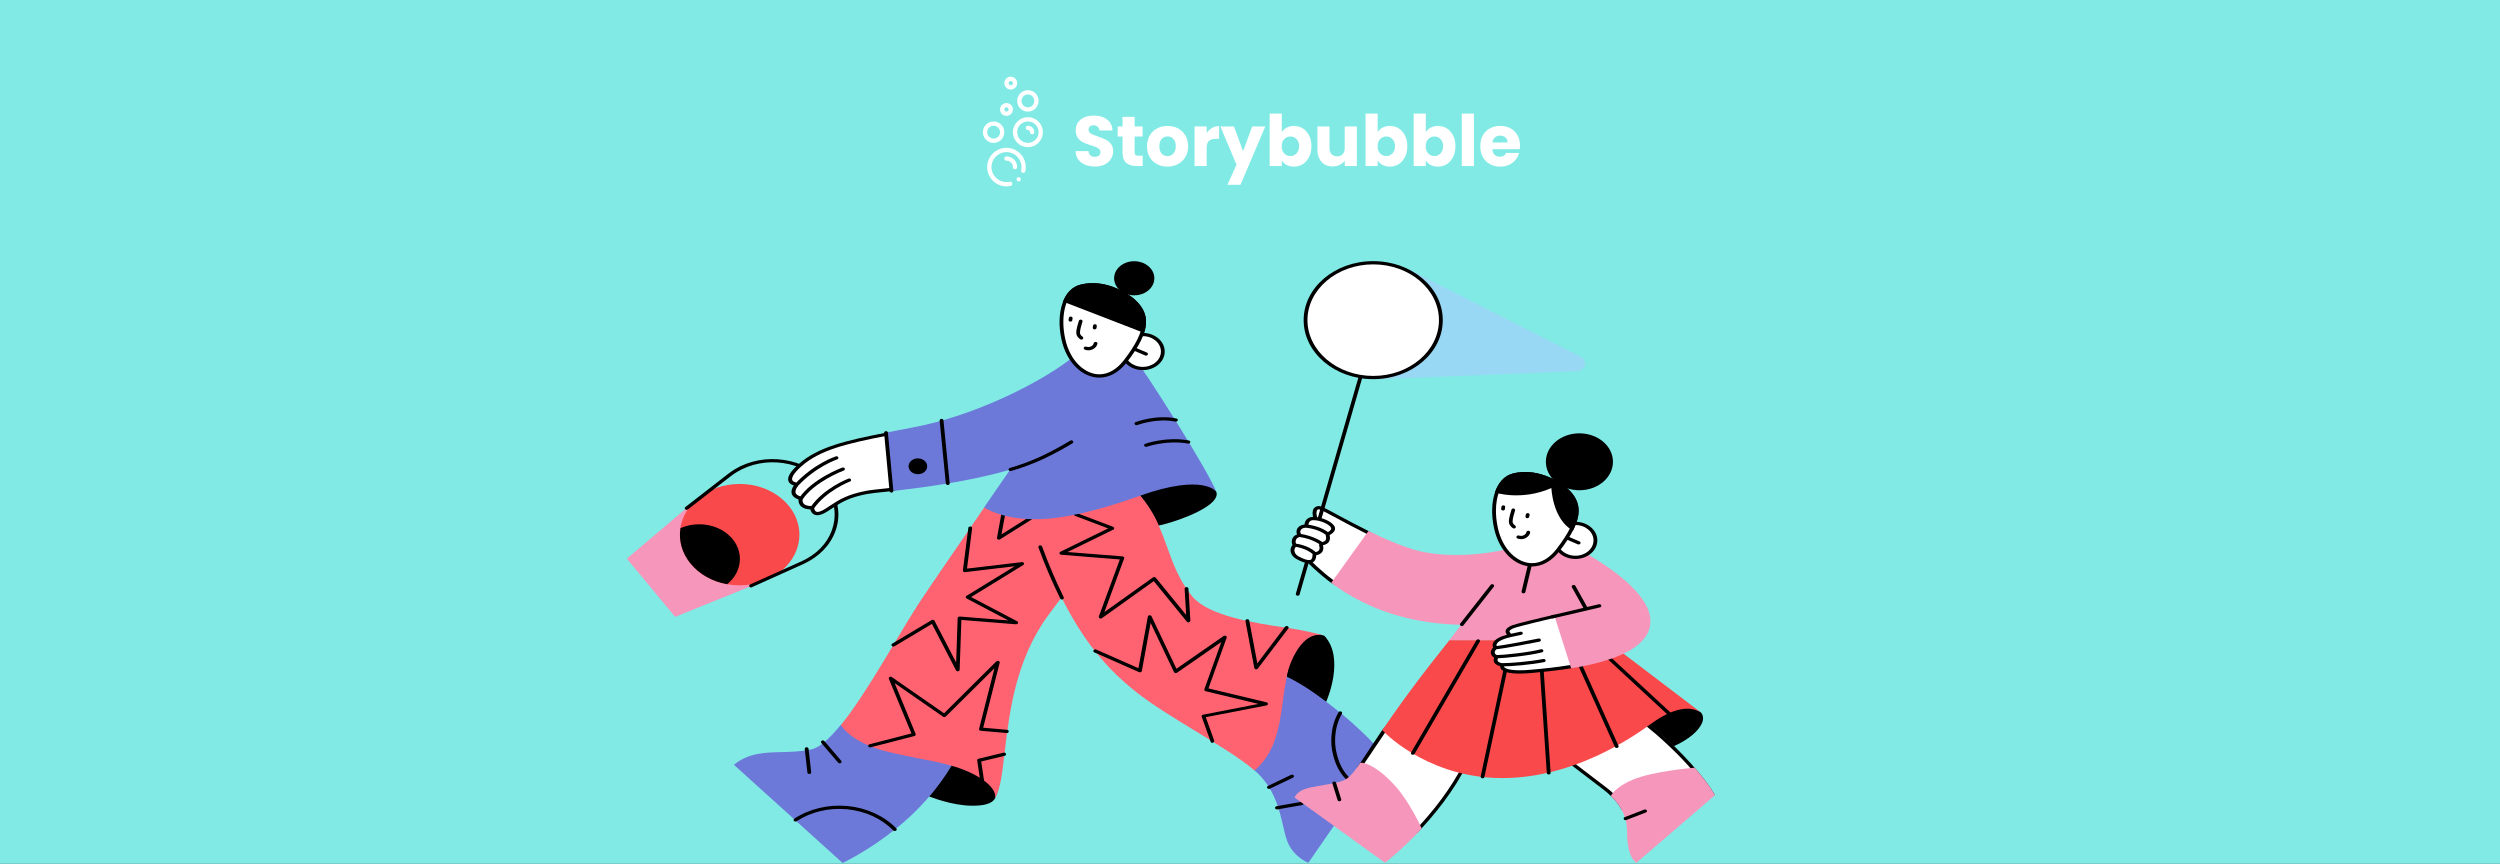 <svg width="1340" height="463" viewBox="0 0 1340 463" fill="none" xmlns="http://www.w3.org/2000/svg">
<rect x="0" y="0" width="1340" height="463" fill="#333333" stroke="none"/>
<g clip-path="url(#clip0_5_15)">
<rect width="1340" height="463" fill="#81EAE5"/>
<path d="M335.976 299.433L374.077 267.193L410.442 311.003L361.871 330.633L335.976 299.433Z" fill="#F696BB"/>
<path d="M396.448 313.733C414.134 313.733 428.471 301.569 428.471 286.563C428.471 271.558 414.134 259.393 396.448 259.393C378.762 259.393 364.424 271.558 364.424 286.563C364.424 301.569 378.762 313.733 396.448 313.733Z" fill="#F9494B"/>
<path d="M389.655 313.127C381.79 311.697 374.894 307.797 370.298 302.25C365.65 296.66 363.658 289.857 364.731 283.097V283.053H364.782C367.897 281.71 371.217 281.017 374.69 281.017C383.015 281.017 390.472 284.917 394.252 291.2C398.593 298.48 396.754 307.493 389.757 313.127L389.706 313.17L389.655 313.127Z" fill="black"/>
<path d="M402.577 314.903C402.219 314.903 401.862 314.73 401.657 314.427C401.402 313.993 401.606 313.473 402.066 313.257L429.697 300.82C437.512 297.31 443.283 291.417 445.888 284.223C448.493 277.03 447.675 269.403 443.487 262.773C442.874 261.777 442.159 260.78 441.291 259.74C436.184 253.587 428.574 249.513 419.84 248.213C411.106 246.913 402.321 248.603 395.069 252.937C393.996 253.587 392.924 254.28 391.8 255.147L368.715 273.043C368.306 273.347 367.642 273.347 367.284 273C366.927 272.653 366.927 272.09 367.335 271.787L390.421 253.89C391.647 252.98 392.77 252.2 393.894 251.507C401.555 246.913 410.902 245.137 420.197 246.523C429.493 247.91 437.563 252.243 442.976 258.743C443.896 259.87 444.662 260.91 445.275 261.95C449.667 269.013 450.587 277.073 447.777 284.7C445.019 292.327 438.891 298.567 430.565 302.337L402.934 314.773C402.883 314.86 402.73 314.903 402.577 314.903Z" fill="black"/>
<path d="M521.12 431.86C510.139 431.86 498.188 426.92 498.034 426.877L497.932 426.833L497.983 426.747C502.427 421.547 506.411 416.043 509.833 410.323L509.884 410.237L509.986 410.28C510.139 410.323 524.389 408.503 531.488 415.74L534.552 424.277L533.429 427.743C531.59 431.47 525.512 431.86 521.12 431.86Z" fill="black"/>
<path d="M710.656 376.263C710.554 376.177 699.063 367.683 689.614 362.873L689.563 362.83V362.787C689.563 362.657 691.095 350.09 698.705 343.633C701.872 340.947 704.528 340.123 706.622 340.123C708.256 340.123 709.788 340.73 709.839 340.773C721.229 352.863 710.912 376.003 710.81 376.22L710.759 376.35L710.656 376.263Z" fill="black"/>
<path d="M620.868 281.623C618.416 275.947 615.045 270.573 610.96 265.677L610.908 265.59L611.011 265.547C611.164 265.503 624.647 258.31 636.497 257.92C637.11 257.92 637.722 257.877 638.335 257.877C648.703 257.877 651.819 263.423 651.921 263.553C652.381 264.767 652.176 266.11 651.257 267.453C647.069 273.823 629.244 279.977 621.021 281.71H620.919L620.868 281.623Z" fill="black"/>
<path d="M393.383 409.933L393.435 409.89C401.198 403.563 409.727 403.347 418.716 403.13C423.824 403 429.084 402.87 434.651 401.743C438.942 400.877 444.151 396.543 450.689 388.483L450.74 388.397L450.842 388.483C450.893 388.527 457.431 394.42 471.578 399.75C476.532 401.613 483.121 403.043 489.454 404.43C497.524 406.207 505.134 407.853 509.935 410.323L510.037 410.367L509.986 410.453C502.325 423.193 492.212 434.633 479.903 444.427C465.296 456.127 451.863 462.453 451.71 462.54L451.659 462.583L393.383 409.933Z" fill="#6C79D9"/>
<path d="M509.833 410.367C505.134 408.98 499.005 407.767 492.467 406.51C483.683 404.777 474.591 403 468.258 400.66C454.008 395.33 450.791 388.613 450.791 388.527V388.483L450.842 388.44C452.374 386.533 454.008 384.41 455.694 382.113C463.713 371.02 472.191 356.85 479.648 344.37C484.04 337.003 488.228 330.027 491.752 324.523C495.481 318.803 507.534 301.123 527.606 271.917L527.658 271.873L586.24 267.15V267.237C592.062 289.857 582.664 302.207 568.466 320.97C566.321 323.83 564.073 326.733 561.775 329.897C544.257 353.817 540.937 382.46 538.485 403.347C537.208 414.223 536.187 423.15 533.429 427.743C534.297 421.33 523.061 414.05 509.833 410.367Z" fill="#FF6371"/>
<path d="M450.076 409.153C449.769 409.153 449.463 409.023 449.259 408.807L440.218 398.233C439.912 397.843 440.014 397.323 440.423 397.02C440.882 396.76 441.495 396.803 441.853 397.193L450.893 407.767C451.199 408.157 451.097 408.677 450.689 408.98C450.484 409.11 450.28 409.153 450.076 409.153Z" fill="black"/>
<path d="M433.783 414.873C433.272 414.873 432.813 414.527 432.761 414.093L431.331 401.483C431.28 401.007 431.689 400.573 432.251 400.53C432.813 400.487 433.323 400.833 433.374 401.31L434.804 413.92C434.856 414.397 434.447 414.83 433.885 414.873C433.834 414.873 433.834 414.873 433.783 414.873Z" fill="black"/>
<path d="M479.546 445.423C479.239 445.423 478.984 445.337 478.78 445.12C472.549 438.75 463.764 434.72 454.06 433.767C444.356 432.857 434.703 435.11 426.99 440.18C426.531 440.483 425.918 440.397 425.56 440.007C425.203 439.617 425.305 439.097 425.764 438.793C433.936 433.463 444.049 431.08 454.315 432.033C464.581 433.03 473.825 437.277 480.414 443.993C480.771 444.383 480.72 444.903 480.261 445.207C480.005 445.38 479.801 445.423 479.546 445.423Z" fill="black"/>
<path d="M701.259 462.453C701.157 462.41 693.394 459.507 690.023 451.013C689.154 448.803 688.542 446.073 687.775 442.867C685.732 433.983 682.974 421.85 672.3 412.837L668.418 407.897L681.391 358.54L689.665 362.657C694.824 365.213 699.778 368.16 704.375 371.41C719.288 381.983 730.371 391.777 741.455 404.127L741.506 404.17L701.31 462.41L701.259 462.453Z" fill="#6C79D9"/>
<path d="M672.3 412.837C664.945 406.597 653.198 399.403 640.736 391.82C629.193 384.8 617.293 377.52 609.07 370.977C601.205 364.737 590.836 355.593 580.571 340.297C569.743 324.177 560.447 303.723 552.275 277.723L552.224 277.637H552.326C552.786 277.55 599.059 268.19 611.062 265.547H611.113L611.164 265.59C615.25 270.53 618.621 275.903 621.072 281.58C622.707 285.35 624.137 289.25 625.516 293.063C628.836 302.293 632.309 311.827 639.408 320.06C648.091 330.113 672.249 333.97 689.972 336.527C698.552 337.74 708.563 340.167 709.839 340.773C697.786 337.003 690.533 356.633 689.665 362.743C688.899 366.73 688.184 371.15 687.316 377.867C686.447 384.67 685.426 390.39 683.485 396.153C679.501 407.897 672.504 412.837 672.453 412.88L672.402 412.923L672.3 412.837Z" fill="#FF6371"/>
<path d="M569.232 321.36C568.823 321.36 568.466 321.143 568.313 320.84C563.92 311.913 559.988 302.727 556.617 293.453C556.464 292.977 556.77 292.5 557.281 292.37C557.843 292.24 558.404 292.5 558.558 292.933C561.928 302.12 565.81 311.307 570.151 320.147C570.356 320.58 570.1 321.1 569.59 321.273C569.487 321.36 569.385 321.36 569.232 321.36Z" fill="black"/>
<path d="M513.357 359.84C512.948 359.84 512.591 359.623 512.437 359.32L499.516 334.403L479.443 346.407C478.984 346.667 478.32 346.58 478.013 346.19C477.707 345.8 477.809 345.237 478.269 344.977L499.362 332.367C499.618 332.237 499.924 332.15 500.231 332.237C500.537 332.323 500.793 332.497 500.895 332.713L512.489 355.073L513.306 331.283C513.306 331.023 513.459 330.807 513.663 330.677C513.868 330.547 514.174 330.46 514.429 330.46L540.426 332.54L518.107 320.797C517.8 320.623 517.647 320.363 517.647 320.103C517.647 319.8 517.8 319.54 518.056 319.367L543.899 303.507L517.289 306.67C516.983 306.713 516.677 306.627 516.421 306.453C516.217 306.28 516.064 306.02 516.115 305.717L519.026 282.967C519.077 282.49 519.588 282.143 520.15 282.187C520.711 282.23 521.12 282.663 521.069 283.14L518.311 304.763L547.73 301.297C548.189 301.253 548.649 301.47 548.802 301.817C548.956 302.207 548.853 302.597 548.445 302.857L520.507 320.017L545.227 333.017C545.636 333.233 545.789 333.667 545.636 334.013C545.482 334.36 545.023 334.62 544.563 334.62L515.298 332.28L514.378 358.973C514.378 359.363 514.021 359.71 513.561 359.797C513.51 359.84 513.408 359.84 513.357 359.84Z" fill="black"/>
<path d="M649.878 398.19C649.418 398.19 649.01 397.93 648.908 397.583L644.107 384.15C644.005 383.933 644.056 383.673 644.209 383.457C644.362 383.24 644.566 383.11 644.873 383.067L674.547 377.303L646.252 370.5C645.997 370.457 645.741 370.283 645.639 370.067C645.486 369.85 645.486 369.633 645.537 369.417L654.628 344.11L630.879 360.577C630.623 360.75 630.317 360.793 629.959 360.75C629.653 360.663 629.397 360.49 629.244 360.23L616.731 333.883L612.032 359.623C611.981 359.883 611.777 360.143 611.47 360.273C611.164 360.403 610.806 360.403 610.551 360.273L586.597 349.7C586.086 349.483 585.882 348.963 586.138 348.53C586.393 348.097 587.006 347.923 587.517 348.14L610.194 358.15L615.25 330.503C615.301 330.113 615.71 329.81 616.118 329.767C616.578 329.723 616.986 329.94 617.191 330.287L630.572 358.453L655.854 340.903C656.211 340.643 656.722 340.643 657.08 340.86C657.437 341.077 657.641 341.467 657.488 341.813L647.733 368.983L678.837 376.437C679.297 376.523 679.603 376.913 679.603 377.303C679.603 377.693 679.246 378.04 678.786 378.127L646.303 384.41L650.798 396.933C650.951 397.41 650.644 397.887 650.134 398.017C650.082 398.19 649.98 398.19 649.878 398.19Z" fill="black"/>
<path d="M636.957 333.58C636.65 333.58 636.293 333.45 636.139 333.19L618.417 311.48L590.632 331.327C590.275 331.587 589.764 331.587 589.406 331.37C589.049 331.153 588.845 330.763 588.998 330.373L600.234 299.867L568.823 297.353C568.364 297.31 568.006 297.05 567.904 296.66C567.802 296.27 568.006 295.923 568.415 295.707L593.952 283.227L576.229 276.51C575.718 276.293 575.463 275.817 575.718 275.383C575.974 274.95 576.536 274.733 577.046 274.95L596.608 282.36C596.965 282.49 597.17 282.793 597.221 283.097C597.221 283.443 597.067 283.747 596.71 283.877L572.194 295.88L601.664 298.22C601.971 298.263 602.226 298.393 602.43 298.61C602.635 298.827 602.635 299.087 602.532 299.347L591.96 328.077L617.957 309.53C618.161 309.357 618.468 309.313 618.774 309.313C619.081 309.357 619.336 309.487 619.489 309.66L635.782 329.637L634.965 315.597C634.914 315.12 635.373 314.73 635.935 314.687C636.497 314.643 636.957 315.033 637.008 315.51L638.029 332.583C638.029 332.973 637.774 333.32 637.314 333.45C637.161 333.58 637.059 333.58 636.957 333.58Z" fill="black"/>
<path d="M466.368 400.617C465.909 400.617 465.5 400.357 465.398 400.01C465.245 399.533 465.551 399.057 466.062 398.927L488.535 393.12L476.43 363.87C476.277 363.523 476.43 363.09 476.788 362.873C477.145 362.657 477.656 362.657 478.013 362.917L506.002 382.33L534.042 354.51C534.348 354.207 534.859 354.12 535.268 354.293C535.676 354.467 535.932 354.857 535.829 355.247L526.994 390.043L539.762 391.17C540.324 391.213 540.733 391.647 540.681 392.123C540.63 392.6 540.12 392.947 539.558 392.903L525.666 391.69C525.359 391.647 525.104 391.517 524.951 391.343C524.797 391.127 524.695 390.91 524.797 390.65L533.02 358.193L506.921 384.063C506.564 384.41 505.951 384.453 505.491 384.15L479.546 366.167L490.782 393.38C490.884 393.597 490.833 393.857 490.731 394.073C490.629 394.29 490.373 394.463 490.118 394.507L466.624 400.573C466.573 400.617 466.471 400.617 466.368 400.617Z" fill="black"/>
<path d="M526.432 419.337C525.921 419.337 525.461 419.033 525.41 418.6L523.776 407.637C523.725 407.203 524.031 406.813 524.491 406.683L537.923 403.433C538.485 403.303 539.047 403.563 539.2 404.04C539.354 404.517 539.047 404.993 538.485 405.123L525.921 408.157L527.453 418.383C527.504 418.86 527.147 419.293 526.585 419.337C526.534 419.337 526.483 419.337 526.432 419.337Z" fill="black"/>
<path d="M535.37 289.25C535.166 289.25 535.012 289.207 534.859 289.12C534.502 288.947 534.297 288.6 534.399 288.253L536.698 275.643C536.8 275.167 537.311 274.863 537.872 274.907C538.434 274.993 538.792 275.427 538.741 275.903L536.8 286.433L551.765 277.03C552.224 276.727 552.837 276.813 553.195 277.203C553.552 277.593 553.45 278.113 552.99 278.417L536.034 289.077C535.778 289.207 535.574 289.25 535.37 289.25Z" fill="black"/>
<path d="M673.321 358.757C673.27 358.757 673.168 358.757 673.117 358.757C672.709 358.67 672.402 358.41 672.3 358.063L667.55 332.887C667.448 332.41 667.857 331.977 668.418 331.89C668.98 331.803 669.491 332.15 669.593 332.627L673.934 355.55L688.797 335.92C689.103 335.53 689.716 335.4 690.227 335.66C690.687 335.92 690.84 336.44 690.533 336.873L674.19 358.367C673.985 358.627 673.679 358.757 673.321 358.757Z" fill="black"/>
<path d="M611.011 265.72C588.538 273.823 570.203 278.027 556.361 278.287H555.902C555.34 278.287 554.778 278.287 554.267 278.287C536.8 278.287 527.556 272.047 527.504 272.003L527.453 271.96L527.504 271.917C553.042 234.78 582.869 191.663 583.175 191.23V191.187L604.116 186.42L604.167 186.463C616.476 202.497 648.193 253.673 651.921 263.553C651.972 263.553 645.18 253.587 611.011 265.72Z" fill="#6C79D9"/>
<path d="M728.941 422.977C728.737 422.977 728.533 422.933 728.328 422.803C723.374 419.727 716.53 415.523 714.028 402.307C713.568 399.707 712.393 390.52 717.45 381.767C717.705 381.333 718.318 381.16 718.829 381.377C719.339 381.593 719.544 382.113 719.288 382.547C714.487 390.867 715.611 399.577 716.071 402.047C718.471 414.57 724.6 418.34 729.554 421.417C730.014 421.72 730.116 422.24 729.758 422.63C729.554 422.847 729.248 422.977 728.941 422.977Z" fill="black"/>
<path d="M680.114 422.847C679.757 422.847 679.399 422.673 679.246 422.413C678.991 421.98 679.144 421.46 679.655 421.243L692.065 415.307C692.576 415.09 693.189 415.22 693.444 415.653C693.7 416.087 693.547 416.607 693.036 416.823L680.625 422.76C680.472 422.803 680.267 422.847 680.114 422.847Z" fill="black"/>
<path d="M684.456 433.853C683.996 433.853 683.536 433.593 683.434 433.16C683.332 432.683 683.69 432.25 684.251 432.12L697.582 429.78C698.143 429.693 698.654 429.997 698.807 430.473C698.91 430.95 698.552 431.383 697.99 431.513L684.66 433.853C684.609 433.853 684.507 433.853 684.456 433.853Z" fill="black"/>
<path d="M438.124 275.253C436.03 275.253 435.469 273.217 435.366 272.827C435.264 272.437 434.856 272.133 434.396 272.133C432.404 272.09 430.974 271.57 430.106 270.703C428.982 269.577 429.033 268.06 429.084 267.757C429.135 267.367 428.88 267.02 428.42 266.89C426.786 266.327 425.764 265.547 425.407 264.55C424.794 262.86 426.122 260.953 426.377 260.563C426.531 260.347 426.582 260.043 426.479 259.783C426.377 259.523 426.122 259.35 425.815 259.263C425.407 259.177 423.977 258.743 423.568 257.573C423.109 256.317 423.67 253.803 428.88 249.253C439.044 240.327 453.753 236.947 475 232.743L492.774 231.963L498.239 257.877L477.656 262.383L475.46 262.6C470.557 263.12 466.726 263.51 464.53 263.943C454.57 265.85 450.382 268.58 445.581 271.743C444.713 272.307 443.794 272.913 442.823 273.52C440.985 274.647 439.35 275.253 438.124 275.253Z" fill="white"/>
<path d="M491.957 232.873L497.064 257.227L477.503 261.517L475.358 261.733C470.454 262.253 466.573 262.643 464.325 263.077C454.111 265.027 449.667 267.93 444.968 271.007C444.1 271.57 443.181 272.177 442.261 272.783C440.065 274.17 438.737 274.387 438.175 274.387C436.899 274.387 436.541 273.087 436.439 272.653C436.286 271.873 435.469 271.267 434.498 271.223C432.813 271.18 431.638 270.79 430.923 270.097C430.004 269.187 430.106 267.93 430.157 267.8C430.259 267.02 429.697 266.327 428.88 266.023C427.552 265.59 426.735 264.983 426.479 264.247C426.071 263.163 426.837 261.69 427.348 260.997C427.705 260.52 427.756 259.957 427.501 259.48C427.297 258.96 426.786 258.57 426.173 258.44C425.969 258.397 424.896 258.093 424.641 257.313C424.385 256.62 424.385 254.497 429.697 249.817C439.657 241.063 454.162 237.727 475.204 233.567L491.957 232.873ZM493.642 231.097L474.898 231.92C453.396 236.123 438.533 239.547 428.165 248.69C423.721 252.59 421.832 255.71 422.598 257.877C423.16 259.48 424.998 260.043 425.509 260.173C425.152 260.65 423.721 262.86 424.436 264.853C424.896 266.11 426.122 267.063 428.012 267.713C427.961 268.103 427.858 269.88 429.289 271.31C430.361 272.393 432.047 272.957 434.345 273.043C434.447 273.52 435.162 276.163 438.073 276.163C439.503 276.163 441.291 275.513 443.334 274.213C444.304 273.607 445.224 273 446.092 272.437C450.791 269.36 454.877 266.673 464.632 264.81C466.777 264.42 470.608 263.987 475.46 263.51L477.758 263.25L499.311 258.527L493.642 231.097Z" fill="black"/>
<path d="M474.796 231.92H474.898C476.021 231.703 477.196 231.487 478.371 231.227C481.589 230.577 484.908 229.927 488.432 229.277C522.448 223.08 559.324 204.49 576.74 190.147L576.791 190.103L584.35 192.53L598.651 217.317L598.6 217.36C598.497 217.49 587.976 231.4 558.557 245.44C549.007 249.99 534.961 254.063 516.881 257.53C500.792 260.607 485.521 262.427 477.86 263.207H477.758L474.796 231.92Z" fill="#6C79D9"/>
<path d="M541.601 252.503C541.192 252.503 540.784 252.287 540.63 251.897C540.477 251.463 540.733 250.943 541.294 250.813C546.81 249.253 552.378 247.173 557.996 244.617C563.512 242.017 568.772 239.157 573.676 236.167C574.135 235.907 574.748 235.993 575.106 236.383C575.412 236.773 575.31 237.293 574.85 237.597C569.896 240.63 564.533 243.49 558.966 246.133C553.246 248.733 547.525 250.857 541.958 252.46C541.805 252.503 541.703 252.503 541.601 252.503Z" fill="black"/>
<path d="M435.417 273C435.264 273 435.06 272.957 434.907 272.87C434.396 272.61 434.243 272.09 434.549 271.7C441.546 261.603 454.264 256.75 454.775 256.533C455.285 256.36 455.898 256.533 456.103 256.967C456.307 257.4 456.103 257.92 455.592 258.093C455.49 258.137 442.925 262.947 436.286 272.567C436.132 272.827 435.775 273 435.417 273Z" fill="black"/>
<path d="M429.238 268.233C429.084 268.233 428.88 268.19 428.727 268.103C428.216 267.887 428.063 267.323 428.369 266.933C435.213 256.75 450.791 250.857 451.455 250.64C451.966 250.467 452.579 250.64 452.783 251.073C452.987 251.507 452.783 252.027 452.272 252.2C452.119 252.243 436.592 258.093 430.106 267.8C429.953 268.06 429.595 268.233 429.238 268.233Z" fill="black"/>
<path d="M426.633 261.04C426.428 261.04 426.173 260.997 426.02 260.867C425.56 260.563 425.509 260.043 425.867 259.653C435.979 248.69 447.522 244.747 447.982 244.617C448.493 244.443 449.105 244.66 449.31 245.093C449.514 245.527 449.259 246.047 448.748 246.22C448.646 246.263 437.205 250.12 427.45 260.737C427.246 260.91 426.939 261.04 426.633 261.04Z" fill="black"/>
<path d="M612.543 197.557C606.618 197.557 601.817 193.483 601.817 188.457C601.817 183.43 606.618 179.357 612.543 179.357C618.468 179.357 623.269 183.43 623.269 188.457C623.269 193.483 618.468 197.557 612.543 197.557Z" fill="white"/>
<path d="M612.543 180.18C617.906 180.18 622.247 183.863 622.247 188.413C622.247 192.963 617.906 196.647 612.543 196.647C607.18 196.647 602.839 192.963 602.839 188.413C602.839 183.863 607.18 180.18 612.543 180.18ZM612.543 178.447C606.057 178.447 600.796 182.91 600.796 188.413C600.796 193.917 606.057 198.38 612.543 198.38C619.029 198.38 624.29 193.917 624.29 188.413C624.29 182.91 619.029 178.447 612.543 178.447Z" fill="black"/>
<path d="M589.253 201.543C580.468 201.543 572.552 193.44 569.998 181.87C566.934 167.96 570.815 155.783 578.987 153.53C581.132 152.923 583.379 152.62 585.678 152.62C597.323 152.62 606.72 160.42 606.823 160.507C611.521 164.623 613.513 168.61 613.207 173.377C612.9 178.75 609.683 185.163 603.196 193.57C599.161 198.77 594.36 201.543 589.253 201.543Z" fill="white"/>
<path d="M585.678 151.753V153.487C596.71 153.487 605.75 160.853 606.108 161.113C613.871 167.873 615.914 175.587 602.379 193.093C598.549 198.033 594.003 200.633 589.253 200.633C585.423 200.633 581.541 198.857 578.272 195.693C574.748 192.227 572.194 187.373 570.968 181.697C569.487 174.937 569.641 168.393 571.326 163.237C572.909 158.47 575.77 155.307 579.294 154.31C581.337 153.747 583.482 153.443 585.678 153.443V151.753V151.753ZM585.678 151.753C583.431 151.753 581.081 152.013 578.681 152.707C570.1 155.09 565.759 167.44 568.977 182.043C571.684 194.393 580.213 202.41 589.253 202.41C594.361 202.41 599.621 199.853 604.065 194.09C617.497 176.713 616.629 167.83 607.538 159.9C607.538 159.9 597.885 151.753 585.678 151.753Z" fill="black"/>
<path d="M578.681 152.707C594.003 148.46 607.538 159.9 607.538 159.9C613.411 165.013 615.863 170.517 613.207 178.447L569.743 161.633C571.633 157.04 574.697 153.79 578.681 152.707Z" fill="black"/>
<path d="M579.651 182.043C579.447 182.043 579.192 182 579.038 181.87C578.17 181.263 577.506 180.527 577.149 179.703C576.587 178.36 576.893 176.367 578.272 171.947C578.425 171.47 578.987 171.21 579.498 171.34C580.06 171.47 580.366 171.947 580.213 172.38C578.987 176.28 578.63 178.23 579.038 179.097C579.243 179.617 579.702 180.093 580.264 180.483C580.724 180.787 580.775 181.307 580.417 181.697C580.264 181.913 579.958 182.043 579.651 182.043Z" fill="black"/>
<path d="M586.75 176.54C586.699 176.54 586.648 176.54 586.597 176.54C586.035 176.497 585.627 176.063 585.729 175.587L585.882 174.547C585.933 174.07 586.444 173.723 587.006 173.81C587.568 173.853 587.976 174.287 587.874 174.763L587.721 175.803C587.721 176.237 587.261 176.54 586.75 176.54Z" fill="black"/>
<path d="M573.777 172.38C573.726 172.38 573.675 172.38 573.624 172.38C573.062 172.337 572.654 171.903 572.756 171.427L572.909 170.43C572.96 169.953 573.471 169.607 574.033 169.693C574.595 169.737 575.003 170.17 574.901 170.647L574.748 171.643C574.748 172.077 574.288 172.38 573.777 172.38Z" fill="black"/>
<path d="M583.328 187.763C583.022 187.763 582.715 187.72 582.409 187.677C582.103 187.633 581.745 187.547 581.439 187.417C580.928 187.2 580.724 186.68 580.979 186.247C581.234 185.813 581.847 185.64 582.358 185.857C582.46 185.9 582.664 185.943 582.818 185.943C584.401 186.203 585.933 185.293 586.24 183.95C586.342 183.473 586.903 183.17 587.414 183.257C587.976 183.343 588.334 183.82 588.231 184.253C587.976 185.38 587.261 186.333 586.137 186.983C585.269 187.547 584.299 187.763 583.328 187.763Z" fill="black"/>
<path d="M614.279 190.623C614.126 190.623 613.973 190.58 613.82 190.537L607.64 187.893C607.129 187.677 606.925 187.157 607.18 186.723C607.435 186.29 608.048 186.117 608.559 186.333L614.739 188.977C615.25 189.193 615.454 189.713 615.199 190.147C614.994 190.45 614.637 190.623 614.279 190.623Z" fill="black"/>
<path d="M607.946 158.297C613.898 158.297 618.723 154.203 618.723 149.153C618.723 144.104 613.898 140.01 607.946 140.01C601.995 140.01 597.17 144.104 597.17 149.153C597.17 154.203 601.995 158.297 607.946 158.297Z" fill="black"/>
<path d="M477.809 264.03C477.298 264.03 476.839 263.683 476.788 263.25L473.876 232.05C473.825 231.573 474.234 231.14 474.796 231.097C475.358 231.053 475.868 231.4 475.919 231.877L478.831 263.077C478.882 263.553 478.473 263.987 477.911 264.03C477.86 264.03 477.86 264.03 477.809 264.03Z" fill="black"/>
<path d="M507.994 259.957C507.483 259.957 507.024 259.61 506.973 259.177L503.653 225.463C503.602 224.987 504.01 224.553 504.572 224.51C505.134 224.467 505.645 224.813 505.696 225.29L509.015 259.003C509.067 259.48 508.658 259.913 508.096 259.957C508.045 259.957 508.045 259.957 507.994 259.957Z" fill="black"/>
<path d="M491.139 245.743C494.561 245.267 497.473 247.737 496.911 250.64C496.553 252.417 494.919 253.803 492.825 254.107C489.403 254.583 486.492 252.113 487.053 249.21C487.411 247.477 489.096 246.047 491.139 245.743Z" fill="black"/>
<path d="M614.28 239.503C613.871 239.503 613.514 239.287 613.309 238.983C613.105 238.55 613.36 238.03 613.871 237.857C614.331 237.683 625.465 233.87 637.212 236.08C637.774 236.167 638.131 236.643 637.978 237.12C637.876 237.597 637.314 237.9 636.752 237.77C625.669 235.69 614.739 239.417 614.637 239.46C614.535 239.503 614.433 239.503 614.28 239.503Z" fill="black"/>
<path d="M609.121 227.89C608.712 227.89 608.355 227.717 608.202 227.37C607.946 226.937 608.202 226.417 608.712 226.243C609.172 226.07 619.744 222.083 630.521 224.293C631.083 224.423 631.389 224.857 631.287 225.333C631.134 225.81 630.623 226.07 630.061 225.983C619.949 223.903 609.683 227.803 609.581 227.847C609.428 227.847 609.274 227.89 609.121 227.89Z" fill="black"/>
<path d="M747.788 385.06L741.761 391.863C739.411 395.33 737.419 398.277 735.989 400.443L734.508 402.697C729.963 409.5 727.307 413.443 725.008 415.913L758.258 446.723C767.349 437.363 778.228 424.233 785.787 409.067L747.788 385.06Z" fill="white"/>
<path d="M896.516 399.403C896.465 399.36 890.693 393.64 884.054 388.44L883.952 388.353L884.054 388.31C884.156 388.267 889.212 380.813 898.252 379.167C899.938 378.863 901.521 378.69 902.951 378.69C906.986 378.69 911.378 381.637 911.532 381.767C912.706 382.807 913.166 384.757 912.553 386.793C911.072 391.43 905.096 396.457 897.231 399.923L897.18 399.967L896.516 399.403Z" fill="black"/>
<path d="M714.232 311.783C706.979 306.367 701.974 301.297 698.654 297.873L698.348 297.57L705.805 280.54C705.907 280.323 705.907 280.107 705.805 279.933C704.783 277.637 703.966 274.43 705.09 272.957C705.498 272.437 706.111 272.133 706.979 272.09C707.95 272.133 712.649 274.647 717.603 277.333C721.944 279.673 727.256 282.533 733.027 285.393L736.807 287.82L719.901 314.947L714.232 311.783Z" fill="white"/>
<path d="M706.928 272.957C708.154 273.26 712.699 275.687 717.092 278.07C721.382 280.41 726.745 283.27 732.516 286.13L735.581 288.08L719.594 313.69L714.896 311.133C707.796 305.847 702.842 300.82 699.573 297.44L706.826 280.887C706.979 280.497 706.979 280.063 706.826 279.673C705.804 277.42 705.192 274.56 706.009 273.477C706.06 273.217 706.315 273.043 706.928 272.957ZM706.928 271.223C706.877 271.223 706.877 271.223 706.928 271.223C705.651 271.31 704.783 271.743 704.221 272.523C702.536 274.777 704.425 279.283 704.885 280.28L697.224 297.787L697.888 298.48C701.208 301.903 706.264 307.06 713.619 312.52L720.361 316.203L738.185 287.603L733.64 284.7C727.868 281.84 722.506 278.937 718.164 276.64C712.138 273.347 708.205 271.223 706.928 271.223Z" fill="black"/>
<path d="M786.451 334.923C758.155 334.923 733.64 327.383 713.568 312.477L713.517 312.433L733.487 284.613L733.589 284.657C742.629 289.12 750.341 292.283 757.185 294.407C763.722 296.4 771.792 297.483 780.577 297.483C795.44 297.483 811.222 294.537 822.713 289.553L822.815 289.51L829.455 316.637V316.68C829.302 316.853 816.176 334.057 792.12 334.88C790.281 334.88 788.34 334.923 786.451 334.923Z" fill="#F696BB"/>
<path d="M747.992 386.23L784.51 409.283C777.615 422.89 768.064 434.85 759.637 443.82L730.269 410.67C731.699 408.633 733.333 406.163 735.376 403.13L736.858 400.877C738.288 398.71 740.228 395.807 742.629 392.34L747.992 386.23ZM747.583 383.803L740.892 391.3C738.492 394.81 736.551 397.757 735.07 399.967L733.589 402.22C730.933 406.207 728.941 409.197 727.307 411.45L759.432 446.68C768.575 437.19 779.402 423.973 786.859 408.763L786.91 408.72L747.583 383.803Z" fill="black"/>
<path d="M844.982 198.987L738.084 203.277L755.551 144.517L847.28 191.273C849.578 192.443 850.345 195 848.966 196.993C848.097 198.163 846.616 198.943 844.982 198.987Z" fill="#98D8F4"/>
<path d="M761.67 193.352C775.831 181.337 775.831 161.857 761.67 149.842C747.509 137.827 724.548 137.827 710.387 149.842C696.226 161.857 696.226 181.337 710.387 193.352C724.548 205.367 747.509 205.367 761.67 193.352Z" fill="white"/>
<path d="M736.041 141.7C755.5 141.7 771.282 155.133 771.282 171.6C771.282 188.067 755.449 201.5 736.041 201.5C716.632 201.5 700.799 188.067 700.799 171.6C700.799 155.133 716.632 141.7 736.041 141.7ZM736.041 139.967C715.458 139.967 698.756 154.137 698.756 171.6C698.756 189.063 715.458 203.233 736.041 203.233C756.623 203.233 773.325 189.063 773.325 171.6C773.325 154.137 756.623 139.967 736.041 139.967Z" fill="black"/>
<path d="M695.59 319.323C695.488 319.323 695.436 319.323 695.334 319.28C694.772 319.15 694.466 318.717 694.568 318.24L728.124 202.28C728.277 201.803 728.788 201.543 729.35 201.63C729.912 201.76 730.218 202.193 730.116 202.67L696.56 318.673C696.458 319.063 696.049 319.323 695.59 319.323Z" fill="black"/>
<path d="M701.616 301.037C700.084 301.037 697.939 300.257 695.334 298.827C693.955 298.09 693.036 296.92 692.78 295.62C692.576 294.537 692.832 293.497 693.547 292.673C693.751 292.413 693.802 292.11 693.7 291.85C693.24 290.897 693.24 289.77 693.751 288.817C694.108 288.08 694.772 287.517 695.59 287.257C695.845 287.17 696.049 286.997 696.151 286.78C696.254 286.563 696.254 286.303 696.151 286.087C695.845 285.48 695.743 284.483 696.305 283.573C696.866 282.707 697.888 282.143 699.318 282.013C699.829 281.97 700.186 281.623 700.186 281.19C700.339 278.85 702.178 278.07 703.097 277.94C703.353 277.897 703.608 277.897 703.864 277.897C707.745 277.897 713.465 280.237 714.334 282.707C714.742 283.877 713.925 284.96 711.984 286C711.576 286.217 711.423 286.607 711.576 286.953C711.627 287.127 712.138 288.687 711.32 289.857C710.861 290.55 709.992 291.027 708.767 291.287C708.511 291.33 708.256 291.503 708.103 291.677C707.949 291.85 707.949 292.11 708.001 292.37C708.103 292.63 708.511 294.103 707.745 295.273C707.286 295.967 706.417 296.443 705.191 296.703C704.732 296.79 704.374 297.18 704.425 297.57C704.425 297.743 704.476 299.477 703.455 300.387C702.995 300.863 702.382 301.037 701.616 301.037Z" fill="white"/>
<path d="M703.966 278.807C707.745 278.807 712.802 281.06 713.466 283.01C713.721 283.747 713.057 284.527 711.525 285.35C710.759 285.783 710.401 286.563 710.657 287.3C710.81 287.777 710.963 288.817 710.503 289.553C710.197 290.03 709.533 290.377 708.614 290.55C708.052 290.68 707.592 290.94 707.337 291.373C707.03 291.763 706.979 292.283 707.133 292.717C707.184 292.847 707.541 294.06 706.979 294.927C706.673 295.403 706.009 295.75 705.09 295.923C704.119 296.097 703.455 296.833 703.506 297.657C703.506 298.177 703.404 299.303 702.791 299.867C702.638 300.04 702.332 300.213 701.668 300.213C700.901 300.213 699.165 299.953 695.947 298.177C694.824 297.57 694.058 296.573 693.853 295.533C693.7 294.71 693.904 293.887 694.466 293.237C694.875 292.76 694.977 292.11 694.722 291.547C694.364 290.81 694.364 289.9 694.722 289.163C694.977 288.643 695.437 288.253 696.049 288.037C696.56 287.863 696.969 287.517 697.173 287.083C697.377 286.65 697.377 286.13 697.122 285.74C696.969 285.437 696.816 284.7 697.275 284.007C697.684 283.4 698.399 283.01 699.522 282.88C700.493 282.793 701.259 282.1 701.31 281.277C701.463 279.067 703.302 278.85 703.353 278.85C703.455 278.807 703.711 278.807 703.966 278.807ZM703.966 277.073C703.659 277.073 703.353 277.073 703.047 277.117C701.821 277.247 699.42 278.243 699.216 281.147C696.969 281.407 695.947 282.403 695.437 283.183C694.721 284.353 694.824 285.653 695.232 286.433C694.16 286.823 693.291 287.517 692.832 288.47C692.27 289.597 692.219 290.983 692.781 292.153C691.861 293.193 691.555 294.45 691.81 295.793C692.117 297.31 693.189 298.697 694.773 299.563C697.531 301.123 699.829 301.903 701.617 301.903C702.689 301.903 703.557 301.6 704.221 301.037C705.498 299.867 705.498 298.003 705.498 297.613C707.03 297.31 708.103 296.703 708.716 295.793C709.686 294.363 709.227 292.63 709.073 292.24C710.606 291.937 711.678 291.33 712.291 290.42C713.261 288.947 712.751 287.213 712.648 286.823C715.611 285.22 715.815 283.617 715.458 282.533C714.385 279.587 708.256 277.073 703.966 277.073Z" fill="black"/>
<path d="M704.681 297.57C704.425 297.57 704.119 297.483 703.915 297.267C700.186 293.757 694.313 293.107 694.211 293.063C693.649 293.02 693.24 292.587 693.342 292.11C693.393 291.633 693.904 291.287 694.466 291.373C694.721 291.417 701.157 292.11 705.396 296.097C705.753 296.443 705.753 297.007 705.294 297.31C705.191 297.483 704.936 297.57 704.681 297.57Z" fill="black"/>
<path d="M708.256 292.153C708.001 292.153 707.745 292.067 707.592 291.937C707.541 291.893 703.455 288.817 696.509 287.82C695.947 287.733 695.59 287.3 695.692 286.823C695.794 286.347 696.305 286.043 696.866 286.13C704.425 287.257 708.767 290.55 708.971 290.68C709.38 290.983 709.431 291.547 709.022 291.893C708.818 292.067 708.511 292.153 708.256 292.153Z" fill="black"/>
<path d="M711.269 286.823C711.065 286.823 710.81 286.78 710.657 286.65C709.022 285.523 706.213 283.66 700.339 282.88C699.778 282.793 699.42 282.36 699.471 281.883C699.573 281.407 700.084 281.103 700.646 281.147C707.03 281.97 710.197 284.137 711.882 285.263C712.342 285.567 712.393 286.087 712.036 286.477C711.882 286.693 711.576 286.823 711.269 286.823Z" fill="black"/>
<path d="M776.695 343.33L776.798 343.2C781.752 336.83 786.451 330.763 790.996 324.87C799.628 313.69 807.085 304.027 813.826 295.88L813.878 295.837L832.009 294.363L876.546 343.33H776.695V343.33Z" fill="#F696BB"/>
<path d="M865.258 427.18C863.879 425.75 862.245 424.277 860.304 422.803L860.1 422.673C856.984 420.29 846.463 412.273 841.509 408.46C839.67 406.467 839.159 404.56 839.977 402.61C843.296 394.377 869.14 387.4 879.508 385.233L883.441 388.96L883.492 389.003C890.029 394.117 895.648 399.663 895.852 399.923L896.414 400.443C897.997 401.96 903.768 407.55 909.387 414.267C912.553 418.037 872.102 434.33 865.258 427.18Z" fill="white"/>
<path d="M879.202 386.143L882.726 389.48C882.777 389.523 882.828 389.567 882.879 389.61C889.365 394.723 894.932 400.227 895.188 400.443C895.188 400.443 895.188 400.443 895.239 400.487L895.801 401.007C898.252 403.303 910.357 415.133 916.843 425.88L871.285 433.55C869.344 429.953 866.178 426.097 861.07 422.153L860.866 422.023C857.75 419.64 847.331 411.667 842.326 407.853C840.743 406.163 840.334 404.517 840.998 402.87C842.53 399.1 849.834 394.897 861.632 390.997C869.242 388.44 876.495 386.75 879.202 386.143ZM879.865 384.237C879.457 384.323 843.296 391.733 839.006 402.263C838.087 404.517 838.7 406.77 840.794 408.98C846.514 413.313 859.538 423.28 859.64 423.367C862.602 425.663 864.901 427.96 866.637 430.127C867.71 431.513 868.629 432.857 869.293 434.157L919.142 426.097C916.792 422.023 913.626 417.777 910.357 413.877C904.636 407.03 898.763 401.31 897.18 399.75L896.618 399.23C896.567 399.187 890.795 393.467 884.156 388.267L879.865 384.237Z" fill="black"/>
<path d="M805.348 417.04C803.816 417.04 802.284 416.997 800.803 416.953C762.905 415.177 741.148 391.647 740.944 391.43L740.892 391.387L740.944 391.343C742.374 389.22 744.059 386.793 745.847 384.237C753.865 372.667 763.774 359.537 775.265 345.193C775.776 344.543 776.849 343.2 776.849 343.2H860.764L911.583 381.81C904.126 377.13 893.707 381.463 884.309 388.397C884.003 388.613 883.492 389.047 882.777 389.523C879.048 392.167 869.038 399.143 855.452 405.34C838.342 413.097 821.488 417.04 805.348 417.04Z" fill="#F9494B"/>
<path d="M757.287 404.56C757.134 404.56 756.981 404.517 756.828 404.473C756.317 404.257 756.113 403.737 756.368 403.303L791.354 343.157C791.609 342.723 792.222 342.55 792.733 342.767C793.244 342.983 793.448 343.503 793.193 343.937L758.207 404.083C758.002 404.387 757.645 404.56 757.287 404.56Z" fill="black"/>
<path d="M794.674 417.17C794.623 417.17 794.572 417.17 794.469 417.17C793.908 417.083 793.55 416.65 793.652 416.173L809.179 343.417C809.281 342.94 809.792 342.637 810.354 342.723C810.915 342.81 811.273 343.243 811.171 343.72L795.644 416.477C795.593 416.867 795.185 417.17 794.674 417.17Z" fill="black"/>
<path d="M830.119 415.133C829.557 415.133 829.149 414.787 829.098 414.31L824.297 343.677C824.246 343.2 824.705 342.81 825.267 342.767C825.829 342.723 826.289 343.113 826.34 343.59L831.141 414.223C831.192 414.7 830.732 415.09 830.119 415.133Z" fill="black"/>
<path d="M866.535 400.92C866.126 400.92 865.718 400.703 865.565 400.357L840.181 343.85C839.976 343.417 840.232 342.897 840.794 342.723C841.304 342.55 841.917 342.767 842.122 343.243L867.505 399.75C867.71 400.183 867.454 400.703 866.893 400.877C866.79 400.92 866.637 400.92 866.535 400.92Z" fill="black"/>
<path d="M895.443 384.063C895.188 384.063 894.881 383.977 894.677 383.803L851.928 344.24C851.57 343.893 851.57 343.33 851.979 343.027C852.388 342.723 853.052 342.723 853.409 343.07L896.158 382.633C896.516 382.98 896.516 383.543 896.107 383.847C895.954 383.977 895.698 384.063 895.443 384.063Z" fill="black"/>
<path d="M814.491 360.143C808.26 360.143 806.217 358.93 805.553 358.193C805.093 357.673 805.093 357.24 805.144 357.11C805.195 356.677 804.889 356.287 804.378 356.157C804.071 356.07 802.539 355.68 801.875 354.727C801.518 354.163 801.518 353.513 801.875 352.733C802.028 352.387 801.875 351.953 801.518 351.737C800.701 351.217 800.241 350.653 800.139 350.003C799.986 348.79 801.058 347.62 801.16 347.49C801.416 347.23 801.467 346.883 801.262 346.58C801.211 346.45 800.854 345.757 801.262 344.803C801.977 343.287 804.327 341.943 808.055 340.947C808.362 340.86 808.617 340.643 808.719 340.34C808.821 340.08 808.719 339.777 808.515 339.56C808.362 339.387 807.851 338.823 808.004 338.13C808.157 337.35 809.23 336.527 810.967 335.877C812.55 335.27 820.415 333.277 833.133 330.287L837.219 330.07L847.434 355.593L841.917 357.283C834.358 358.497 827.259 359.233 820.671 359.84C818.423 360.057 816.329 360.143 814.491 360.143Z" fill="white"/>
<path d="M836.606 330.98L846.208 355.073L841.713 356.46C834.205 357.673 827.157 358.41 820.62 358.973C818.372 359.19 816.278 359.277 814.491 359.277C808.311 359.277 806.676 358.063 806.37 357.673C806.166 357.457 806.166 357.283 806.166 357.283C806.319 356.417 805.655 355.593 804.633 355.377C804.174 355.29 803.152 354.9 802.795 354.337C802.744 354.207 802.488 353.86 802.846 353.037C803.152 352.3 802.846 351.52 802.131 351.043C801.262 350.523 801.211 350.047 801.16 349.917C801.058 349.223 801.62 348.4 801.977 348.053C802.488 347.533 802.539 346.797 802.233 346.233C802.182 346.19 801.977 345.757 802.284 345.15C802.846 343.893 805.042 342.723 808.464 341.77C809.128 341.597 809.639 341.163 809.792 340.6C809.996 340.037 809.843 339.43 809.383 338.997C809.332 338.953 809.026 338.607 809.077 338.303C809.179 337.913 809.843 337.307 811.477 336.657C812.397 336.31 816.431 335.14 833.388 331.11L836.606 330.98ZM838.036 329.203L833.031 329.463C823.99 331.587 812.703 334.317 810.609 335.14C808.464 335.963 807.289 336.96 807.034 338.043C806.83 339.083 807.493 339.907 807.8 340.167C803.714 341.293 801.211 342.767 800.343 344.543C799.73 345.8 800.241 346.797 800.343 347.013C800.088 347.273 798.862 348.617 799.117 350.177C799.271 351.087 799.832 351.867 800.905 352.517C800.445 353.557 800.496 354.467 801.007 355.203C801.824 356.503 803.714 356.98 804.123 357.067C804.071 357.327 804.072 358.02 804.735 358.8C805.706 359.84 808.157 361.053 814.491 361.053C816.38 361.053 818.474 360.923 820.824 360.75C827.412 360.143 834.614 359.407 842.224 358.193L848.762 356.2L838.036 329.203Z" fill="black"/>
<path d="M832.979 329.463L833.082 329.42C841.151 327.513 848.608 325.823 849.63 325.563L831.856 294.493L831.447 288.687L849.783 296.487C860.253 302.38 884.615 317.763 884.615 332.887C884.615 345.063 870.366 353.643 842.224 358.193H842.122L832.979 329.463Z" fill="#F696BB"/>
<path d="M808.77 341.683C808.311 341.683 807.902 341.423 807.8 341.033C807.647 340.557 808.004 340.08 808.515 339.993L814.95 338.607C815.512 338.477 816.074 338.78 816.176 339.213C816.329 339.69 815.972 340.167 815.461 340.253L809.026 341.64C808.924 341.683 808.872 341.683 808.77 341.683Z" fill="black"/>
<path d="M801.824 348.053C801.313 348.053 800.854 347.707 800.803 347.273C800.752 346.797 801.16 346.363 801.722 346.32C801.773 346.32 806.778 345.843 824.654 342.247C825.216 342.117 825.778 342.42 825.88 342.897C826.033 343.373 825.676 343.85 825.114 343.937C807.085 347.533 802.131 348.01 801.926 348.01C801.875 348.053 801.875 348.053 801.824 348.053Z" fill="black"/>
<path d="M802.131 352.863C801.569 352.863 801.109 352.473 801.109 351.997C801.109 351.52 801.569 351.13 802.131 351.13C805.45 351.13 819.24 349.743 825.931 348.01C826.493 347.88 827.055 348.14 827.208 348.573C827.361 349.05 827.055 349.527 826.544 349.657C819.547 351.477 805.655 352.863 802.131 352.863Z" fill="black"/>
<path d="M804.94 357.197C804.378 357.197 803.918 356.807 803.918 356.33C803.918 355.853 804.378 355.463 804.94 355.463C810.098 355.463 820.262 354.553 827.208 353.21C827.77 353.123 828.281 353.383 828.434 353.86C828.536 354.337 828.23 354.77 827.668 354.9C820.364 356.33 810.2 357.197 804.94 357.197Z" fill="black"/>
<path d="M832.111 331.5C831.652 331.5 831.243 331.24 831.141 330.85C830.988 330.373 831.294 329.897 831.856 329.767L856.984 323.873C857.546 323.743 858.108 324.003 858.261 324.48C858.415 324.957 858.108 325.433 857.546 325.563L832.418 331.457C832.316 331.5 832.213 331.5 832.111 331.5Z" fill="black"/>
<path d="M849.732 326.517C849.374 326.517 848.966 326.343 848.812 326.04L842.53 314.773C842.275 314.34 842.53 313.82 843.041 313.603C843.552 313.387 844.165 313.603 844.42 314.037L850.702 325.303C850.958 325.737 850.702 326.257 850.192 326.473C850.038 326.473 849.885 326.517 849.732 326.517Z" fill="black"/>
<path d="M844.42 298.74C838.496 298.74 833.695 294.667 833.695 289.64C833.695 284.613 838.496 280.54 844.42 280.54C850.345 280.54 855.146 284.613 855.146 289.64C855.146 294.667 850.345 298.74 844.42 298.74Z" fill="white"/>
<path d="M844.42 281.407C849.783 281.407 854.124 285.09 854.124 289.64C854.124 294.19 849.783 297.873 844.42 297.873C839.057 297.873 834.716 294.19 834.716 289.64C834.716 285.09 839.108 281.407 844.42 281.407ZM844.42 279.673C837.934 279.673 832.673 284.137 832.673 289.64C832.673 295.143 837.934 299.607 844.42 299.607C850.907 299.607 856.167 295.143 856.167 289.64C856.167 284.137 850.907 279.673 844.42 279.673Z" fill="black"/>
<path d="M821.13 302.77C812.346 302.77 804.429 294.667 801.875 283.097C798.811 269.187 802.693 257.01 810.864 254.757C813.01 254.15 815.257 253.847 817.555 253.847C829.2 253.847 838.598 261.647 838.7 261.733C843.399 265.85 845.391 269.837 845.084 274.603C844.778 279.977 841.56 286.39 835.074 294.797C831.09 299.997 826.238 302.77 821.13 302.77Z" fill="white"/>
<path d="M817.555 252.98V254.713C828.587 254.713 837.627 262.08 837.985 262.34C845.748 269.1 847.791 276.813 834.256 294.32C830.426 299.26 825.88 301.86 821.13 301.86C817.3 301.86 813.418 300.083 810.149 296.92C806.625 293.453 804.071 288.6 802.846 282.923C801.365 276.163 801.518 269.62 803.203 264.463C804.787 259.697 807.647 256.533 811.171 255.537C813.214 254.973 815.359 254.67 817.555 254.67V252.98ZM817.555 252.98C815.308 252.98 812.958 253.24 810.558 253.933C801.977 256.317 797.636 268.667 800.854 283.27C803.561 295.62 812.09 303.637 821.13 303.637C826.238 303.637 831.498 301.08 835.942 295.317C849.374 277.94 848.506 269.057 839.415 261.127C839.415 261.127 829.762 252.98 817.555 252.98Z" fill="black"/>
<path d="M839.415 261.127C846.361 267.193 848.506 273.823 843.092 284.44C832.06 278.287 831.549 261.603 831.549 261.603C815.308 268.667 801.262 263.987 801.262 263.987C802.999 258.787 806.268 255.103 810.558 253.89C825.88 249.687 839.415 261.127 839.415 261.127Z" fill="black"/>
<path d="M811.528 283.27C811.324 283.27 811.069 283.227 810.915 283.097C810.047 282.49 809.383 281.753 809.026 280.93C808.464 279.587 808.77 277.593 810.149 273.173C810.302 272.697 810.864 272.437 811.375 272.567C811.937 272.697 812.243 273.173 812.09 273.607C810.864 277.507 810.507 279.457 810.915 280.323C811.12 280.843 811.579 281.32 812.141 281.71C812.601 282.013 812.652 282.533 812.294 282.923C812.141 283.14 811.835 283.27 811.528 283.27Z" fill="black"/>
<path d="M818.628 277.767C818.576 277.767 818.525 277.767 818.474 277.767C817.913 277.68 817.555 277.247 817.657 276.77L817.861 275.73C817.964 275.253 818.474 274.95 819.036 275.037C819.598 275.123 819.955 275.557 819.853 276.033L819.649 277.073C819.547 277.463 819.138 277.767 818.628 277.767Z" fill="black"/>
<path d="M805.655 273.607C805.604 273.607 805.553 273.607 805.501 273.607C804.94 273.563 804.531 273.13 804.633 272.653L804.786 271.613C804.837 271.137 805.348 270.79 805.91 270.877C806.472 270.92 806.881 271.353 806.778 271.83L806.625 272.87C806.625 273.303 806.165 273.607 805.655 273.607Z" fill="black"/>
<path d="M815.257 288.99C814.95 288.99 814.644 288.947 814.337 288.903C814.031 288.86 813.673 288.773 813.367 288.643C812.856 288.427 812.652 287.907 812.907 287.473C813.163 287.04 813.776 286.867 814.286 287.083C814.388 287.127 814.593 287.17 814.746 287.17C815.512 287.3 816.278 287.17 816.942 286.78C817.606 286.39 818.015 285.827 818.168 285.177C818.27 284.7 818.832 284.397 819.343 284.483C819.905 284.57 820.262 285.047 820.16 285.48C819.905 286.607 819.189 287.56 818.066 288.21C817.198 288.773 816.227 288.99 815.257 288.99Z" fill="black"/>
<path d="M846.157 291.85C846.003 291.85 845.85 291.807 845.697 291.763L839.568 289.12C839.057 288.903 838.853 288.383 839.108 287.95C839.364 287.517 839.977 287.343 840.487 287.56L846.616 290.203C847.127 290.42 847.331 290.94 847.076 291.373C846.872 291.677 846.514 291.85 846.157 291.85Z" fill="black"/>
<path d="M846.565 262.773C856.494 262.773 864.543 255.944 864.543 247.52C864.543 239.096 856.494 232.267 846.565 232.267C836.636 232.267 828.587 239.096 828.587 247.52C828.587 255.944 836.636 262.773 846.565 262.773Z" fill="black"/>
<path d="M783.54 335.573C783.335 335.573 783.131 335.53 782.978 335.443C782.518 335.183 782.365 334.62 782.671 334.23L798.964 313.517C799.27 313.127 799.934 312.997 800.394 313.257C800.854 313.517 801.007 314.08 800.7 314.47L784.408 335.183C784.204 335.443 783.846 335.573 783.54 335.573Z" fill="black"/>
<path d="M816.585 318.023C816.533 318.023 816.431 318.023 816.38 318.023C815.818 317.937 815.461 317.46 815.563 316.983L818.934 302.857C819.036 302.38 819.598 302.077 820.16 302.163C820.722 302.25 821.079 302.727 820.977 303.203L817.606 317.33C817.504 317.72 817.044 318.023 816.585 318.023Z" fill="black"/>
<path d="M877.005 462.453C876.801 462.323 872.102 459.55 872.102 446.03C872.102 440.96 871.132 434.157 863.471 426.747L863.42 426.703V426.66C863.42 426.617 865.463 422.023 874.962 417.993C886.148 413.227 908.059 411.537 908.314 411.493H908.365L908.416 411.537C913.115 416.953 916.792 421.893 919.193 426.14L919.244 426.183L877.108 462.453H877.005V462.453Z" fill="#F696BB"/>
<path d="M693.853 427.44C696.151 423.15 700.186 422.413 707.439 421.157C709.226 420.853 711.269 420.463 713.568 420.03C721.331 418.47 722.761 418.167 729.145 408.85L729.196 408.807H729.248C729.248 408.807 729.299 408.807 729.401 408.807C730.627 408.807 737.266 409.413 748.196 421.677C755.602 429.953 761.986 443.907 762.037 444.037V444.08L761.986 444.123C751.516 455.433 742.476 462.367 742.425 462.41L742.374 462.453L693.853 427.44Z" fill="#F696BB"/>
<path d="M717.909 429.477C717.45 429.477 717.041 429.217 716.939 428.827L714.181 419.987C714.028 419.51 714.385 419.033 714.896 418.947C715.458 418.817 716.019 419.12 716.122 419.553L718.88 428.393C719.033 428.87 718.675 429.347 718.165 429.433C718.062 429.477 718.011 429.477 717.909 429.477Z" fill="black"/>
<path d="M871.285 439.617C870.876 439.617 870.519 439.443 870.366 439.097C870.11 438.663 870.366 438.143 870.876 437.97L881.347 433.94C881.857 433.723 882.47 433.94 882.674 434.373C882.93 434.807 882.674 435.327 882.164 435.5L871.694 439.53C871.591 439.573 871.438 439.617 871.285 439.617Z" fill="black"/>
<path d="M539.466 83.822C538.832 83.822 538.318 84.336 538.318 84.97C538.318 85.605 538.832 86.119 539.466 86.119C541.366 86.119 542.911 87.664 542.911 89.564C542.911 90.198 543.426 90.713 544.06 90.713C544.694 90.713 545.208 90.198 545.208 89.564C545.208 86.398 542.632 83.822 539.466 83.822Z" fill="white"/>
<path d="M558.989 70.844C558.989 66.412 555.383 62.806 550.95 62.806C546.518 62.806 542.911 66.412 542.911 70.844C542.911 75.277 546.518 78.884 550.95 78.884C555.383 78.884 558.989 75.277 558.989 70.844ZM550.95 76.587C547.784 76.587 545.208 74.011 545.208 70.844C545.208 67.678 547.784 65.102 550.95 65.102C554.117 65.102 556.692 67.678 556.692 70.844C556.692 74.011 554.117 76.587 550.95 76.587Z" fill="white"/>
<path d="M550.95 67.399C550.316 67.399 549.802 67.913 549.802 68.548C549.802 69.182 550.316 69.696 550.95 69.696C551.584 69.696 552.099 70.211 552.099 70.844C552.099 71.479 552.613 71.993 553.247 71.993C553.881 71.993 554.396 71.479 554.396 70.844C554.396 68.945 552.85 67.399 550.95 67.399Z" fill="white"/>
<path d="M526.833 70.844C526.833 74.011 529.409 76.587 532.575 76.587C535.742 76.587 538.318 74.011 538.318 70.844C538.318 67.678 535.742 65.102 532.575 65.102C529.409 65.102 526.833 67.678 526.833 70.844ZM536.021 70.844C536.021 72.744 534.475 74.29 532.575 74.29C530.676 74.29 529.13 72.744 529.13 70.844C529.13 68.945 530.676 67.399 532.575 67.399C534.475 67.399 536.021 68.945 536.021 70.844Z" fill="white"/>
<path d="M550.95 48.335C547.784 48.335 545.208 50.911 545.208 54.077C545.208 57.244 547.784 59.819 550.95 59.819C554.117 59.819 556.693 57.244 556.693 54.077C556.693 50.911 554.117 48.335 550.95 48.335ZM550.95 57.523C549.051 57.523 547.505 55.977 547.505 54.077C547.505 52.178 549.051 50.632 550.95 50.632C552.85 50.632 554.396 52.178 554.396 54.077C554.396 55.977 552.85 57.523 550.95 57.523Z" fill="white"/>
<path d="M541.763 41.1C539.863 41.1 538.318 42.646 538.318 44.545C538.318 46.445 539.863 47.991 541.763 47.991C543.663 47.991 545.208 46.445 545.208 44.545C545.208 42.646 543.663 41.1 541.763 41.1ZM541.763 45.694C541.13 45.694 540.614 45.179 540.614 44.545C540.614 43.912 541.13 43.397 541.763 43.397C542.396 43.397 542.911 43.912 542.911 44.545C542.911 45.179 542.396 45.694 541.763 45.694Z" fill="white"/>
<path d="M536.021 58.671C536.021 60.571 537.566 62.116 539.466 62.116C541.366 62.116 542.911 60.571 542.911 58.671C542.911 56.771 541.366 55.226 539.466 55.226C537.566 55.226 536.021 56.771 536.021 58.671ZM539.466 57.523C540.099 57.523 540.614 58.038 540.614 58.671C540.614 59.304 540.099 59.819 539.466 59.819C538.833 59.819 538.317 59.304 538.317 58.671C538.317 58.038 538.833 57.523 539.466 57.523Z" fill="white"/>
<path d="M546.012 97.259C546.646 97.259 547.161 96.744 547.161 96.11C547.161 95.476 546.646 94.962 546.012 94.962C545.378 94.962 544.864 95.476 544.864 96.11C544.864 96.744 545.378 97.259 546.012 97.259Z" fill="white"/>
<path d="M548.192 92.67C548.81 92.806 549.424 92.415 549.56 91.795C549.721 91.067 549.802 90.316 549.802 89.564C549.802 83.865 545.165 79.228 539.466 79.228C533.767 79.228 529.13 83.865 529.13 89.564C529.13 95.263 533.767 99.9 539.466 99.9C540.218 99.9 540.969 99.819 541.697 99.658C542.316 99.522 542.708 98.909 542.571 98.29C542.435 97.67 541.823 97.279 541.203 97.415C540.636 97.54 540.052 97.603 539.466 97.603C535.033 97.603 531.427 93.997 531.427 89.564C531.427 85.131 535.033 81.525 539.466 81.525C543.899 81.525 547.505 85.131 547.505 89.564C547.505 90.15 547.442 90.735 547.317 91.301C547.181 91.921 547.572 92.533 548.192 92.67V92.67Z" fill="white"/>
<path d="M586.919 89.266C584.969 89.266 583.221 88.949 581.675 88.316C580.13 87.683 578.889 86.745 577.951 85.504C577.039 84.263 576.558 82.768 576.507 81.02H583.423C583.525 82.008 583.867 82.768 584.449 83.3C585.032 83.807 585.792 84.06 586.729 84.06C587.692 84.06 588.452 83.845 589.009 83.414C589.567 82.958 589.845 82.337 589.845 81.552C589.845 80.893 589.617 80.349 589.161 79.918C588.731 79.487 588.186 79.133 587.527 78.854C586.894 78.575 585.982 78.259 584.791 77.904C583.069 77.372 581.663 76.84 580.573 76.308C579.484 75.776 578.547 74.991 577.761 73.952C576.976 72.913 576.583 71.558 576.583 69.886C576.583 67.403 577.483 65.465 579.281 64.072C581.08 62.653 583.423 61.944 586.311 61.944C589.25 61.944 591.619 62.653 593.417 64.072C595.216 65.465 596.179 67.416 596.305 69.924H589.275C589.225 69.063 588.908 68.391 588.325 67.91C587.743 67.403 586.995 67.15 586.083 67.15C585.298 67.15 584.665 67.365 584.183 67.796C583.702 68.201 583.461 68.797 583.461 69.582C583.461 70.443 583.867 71.115 584.677 71.596C585.488 72.077 586.755 72.597 588.477 73.154C590.2 73.737 591.593 74.294 592.657 74.826C593.747 75.358 594.684 76.131 595.469 77.144C596.255 78.157 596.647 79.462 596.647 81.058C596.647 82.578 596.255 83.959 595.469 85.2C594.709 86.441 593.595 87.429 592.125 88.164C590.656 88.899 588.921 89.266 586.919 89.266ZM612.464 83.49V89H609.158C606.802 89 604.965 88.43 603.648 87.29C602.331 86.125 601.672 84.237 601.672 81.628V73.192H599.088V67.796H601.672V62.628H608.17V67.796H612.426V73.192H608.17V81.704C608.17 82.337 608.322 82.793 608.626 83.072C608.93 83.351 609.437 83.49 610.146 83.49H612.464ZM625.736 89.304C623.658 89.304 621.784 88.861 620.112 87.974C618.465 87.087 617.16 85.821 616.198 84.174C615.26 82.527 614.792 80.602 614.792 78.398C614.792 76.219 615.273 74.307 616.236 72.66C617.198 70.988 618.516 69.709 620.188 68.822C621.86 67.935 623.734 67.492 625.812 67.492C627.889 67.492 629.764 67.935 631.436 68.822C633.108 69.709 634.425 70.988 635.388 72.66C636.35 74.307 636.832 76.219 636.832 78.398C636.832 80.577 636.338 82.502 635.35 84.174C634.387 85.821 633.057 87.087 631.36 87.974C629.688 88.861 627.813 89.304 625.736 89.304ZM625.736 83.68C626.977 83.68 628.028 83.224 628.89 82.312C629.776 81.4 630.22 80.095 630.22 78.398C630.22 76.701 629.789 75.396 628.928 74.484C628.092 73.572 627.053 73.116 625.812 73.116C624.545 73.116 623.494 73.572 622.658 74.484C621.822 75.371 621.404 76.675 621.404 78.398C621.404 80.095 621.809 81.4 622.62 82.312C623.456 83.224 624.494 83.68 625.736 83.68ZM646.777 71.33C647.537 70.165 648.487 69.253 649.627 68.594C650.767 67.91 652.034 67.568 653.427 67.568V74.446H651.641C650.02 74.446 648.804 74.801 647.993 75.51C647.182 76.194 646.777 77.41 646.777 79.158V89H640.279V67.796H646.777V71.33ZM678.193 67.796L664.893 99.07H657.901L662.765 88.278L654.139 67.796H661.397L666.299 81.058L671.163 67.796H678.193ZM687.041 70.798C687.649 69.81 688.523 69.012 689.663 68.404C690.803 67.796 692.107 67.492 693.577 67.492C695.325 67.492 696.908 67.935 698.327 68.822C699.745 69.709 700.86 70.975 701.671 72.622C702.507 74.269 702.925 76.181 702.925 78.36C702.925 80.539 702.507 82.464 701.671 84.136C700.86 85.783 699.745 87.062 698.327 87.974C696.908 88.861 695.325 89.304 693.577 89.304C692.082 89.304 690.777 89.013 689.663 88.43C688.548 87.822 687.674 87.024 687.041 86.036V89H680.543V60.88H687.041V70.798ZM696.313 78.36C696.313 76.739 695.857 75.472 694.945 74.56C694.058 73.623 692.956 73.154 691.639 73.154C690.347 73.154 689.245 73.623 688.333 74.56C687.446 75.497 687.003 76.777 687.003 78.398C687.003 80.019 687.446 81.299 688.333 82.236C689.245 83.173 690.347 83.642 691.639 83.642C692.931 83.642 694.033 83.173 694.945 82.236C695.857 81.273 696.313 79.981 696.313 78.36ZM727.272 67.796V89H720.774V86.112C720.115 87.049 719.216 87.809 718.076 88.392C716.961 88.949 715.72 89.228 714.352 89.228C712.73 89.228 711.299 88.873 710.058 88.164C708.816 87.429 707.854 86.378 707.17 85.01C706.486 83.642 706.144 82.033 706.144 80.184V67.796H712.604V79.31C712.604 80.729 712.971 81.831 713.706 82.616C714.44 83.401 715.428 83.794 716.67 83.794C717.936 83.794 718.937 83.401 719.672 82.616C720.406 81.831 720.774 80.729 720.774 79.31V67.796H727.272ZM738.437 70.798C739.045 69.81 739.919 69.012 741.059 68.404C742.199 67.796 743.504 67.492 744.973 67.492C746.721 67.492 748.304 67.935 749.723 68.822C751.142 69.709 752.256 70.975 753.067 72.622C753.903 74.269 754.321 76.181 754.321 78.36C754.321 80.539 753.903 82.464 753.067 84.136C752.256 85.783 751.142 87.062 749.723 87.974C748.304 88.861 746.721 89.304 744.973 89.304C743.478 89.304 742.174 89.013 741.059 88.43C739.944 87.822 739.07 87.024 738.437 86.036V89H731.939V60.88H738.437V70.798ZM747.709 78.36C747.709 76.739 747.253 75.472 746.341 74.56C745.454 73.623 744.352 73.154 743.035 73.154C741.743 73.154 740.641 73.623 739.729 74.56C738.842 75.497 738.399 76.777 738.399 78.398C738.399 80.019 738.842 81.299 739.729 82.236C740.641 83.173 741.743 83.642 743.035 83.642C744.327 83.642 745.429 83.173 746.341 82.236C747.253 81.273 747.709 79.981 747.709 78.36ZM764.228 70.798C764.836 69.81 765.71 69.012 766.85 68.404C767.99 67.796 769.295 67.492 770.764 67.492C772.512 67.492 774.095 67.935 775.514 68.822C776.933 69.709 778.047 70.975 778.858 72.622C779.694 74.269 780.112 76.181 780.112 78.36C780.112 80.539 779.694 82.464 778.858 84.136C778.047 85.783 776.933 87.062 775.514 87.974C774.095 88.861 772.512 89.304 770.764 89.304C769.269 89.304 767.965 89.013 766.85 88.43C765.735 87.822 764.861 87.024 764.228 86.036V89H757.73V60.88H764.228V70.798ZM773.5 78.36C773.5 76.739 773.044 75.472 772.132 74.56C771.245 73.623 770.143 73.154 768.826 73.154C767.534 73.154 766.432 73.623 765.52 74.56C764.633 75.497 764.19 76.777 764.19 78.398C764.19 80.019 764.633 81.299 765.52 82.236C766.432 83.173 767.534 83.642 768.826 83.642C770.118 83.642 771.22 83.173 772.132 82.236C773.044 81.273 773.5 79.981 773.5 78.36ZM790.019 60.88V89H783.521V60.88H790.019ZM814.716 78.056C814.716 78.664 814.678 79.297 814.602 79.956H799.896C799.998 81.273 800.416 82.287 801.15 82.996C801.91 83.68 802.835 84.022 803.924 84.022C805.546 84.022 806.673 83.338 807.306 81.97H814.222C813.868 83.363 813.222 84.617 812.284 85.732C811.372 86.847 810.22 87.721 808.826 88.354C807.433 88.987 805.875 89.304 804.152 89.304C802.075 89.304 800.226 88.861 798.604 87.974C796.983 87.087 795.716 85.821 794.804 84.174C793.892 82.527 793.436 80.602 793.436 78.398C793.436 76.194 793.88 74.269 794.766 72.622C795.678 70.975 796.945 69.709 798.566 68.822C800.188 67.935 802.05 67.492 804.152 67.492C806.204 67.492 808.028 67.923 809.624 68.784C811.22 69.645 812.462 70.874 813.348 72.47C814.26 74.066 814.716 75.928 814.716 78.056ZM808.066 76.346C808.066 75.231 807.686 74.345 806.926 73.686C806.166 73.027 805.216 72.698 804.076 72.698C802.987 72.698 802.062 73.015 801.302 73.648C800.568 74.281 800.112 75.181 799.934 76.346H808.066Z" fill="white"/>
</g>
<defs>
<clipPath id="clip0_5_15">
<rect width="1340" height="463" fill="white"/>
</clipPath>
</defs>
</svg>
